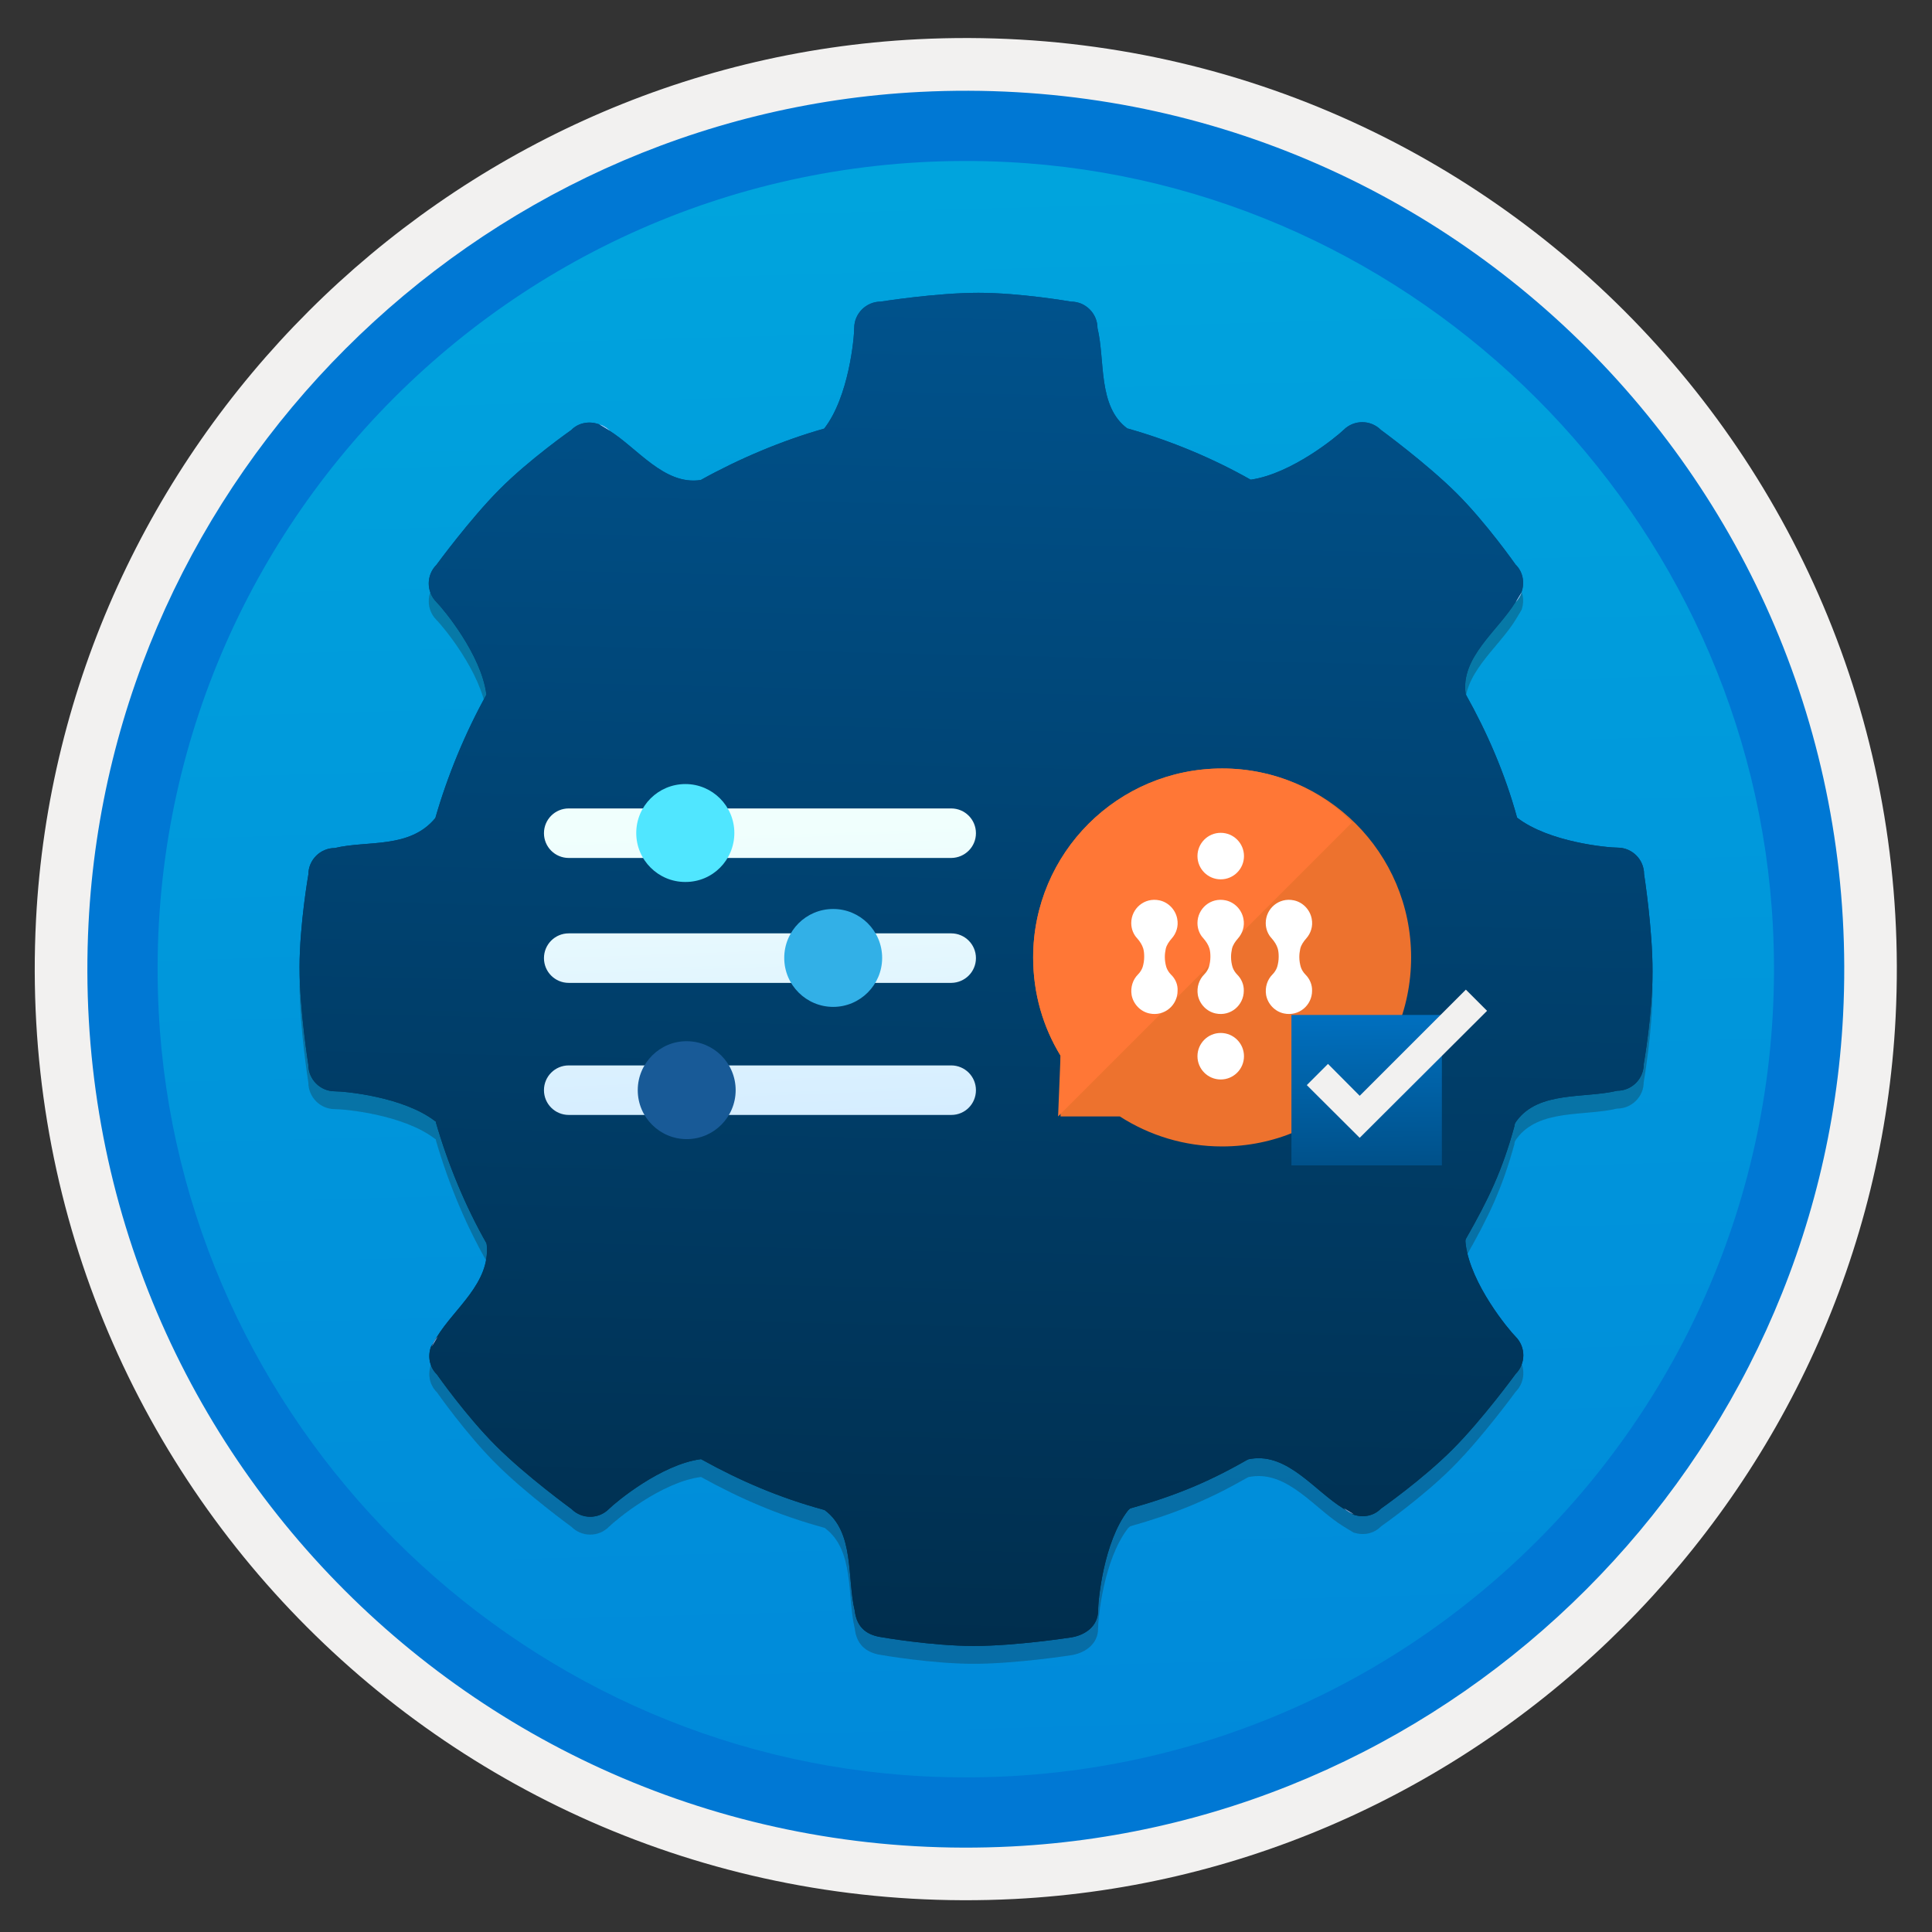 <svg width="103" height="103" viewBox="0 0 103 103" fill="none" xmlns="http://www.w3.org/2000/svg">
<rect x="0" y="0" width="103" height="103" fill="#333333" stroke="none"/>
<path d="M49.02 98.421C25.24 97.191 5.92 77.85 4.74 54.06C3.36 26.3 26.17 3.51 53.93 4.92C77.71 6.13 97.03 25.451 98.24 49.221C99.65 77.01 76.81 99.841 49.02 98.421Z" fill="url(#paint0_linear)"/>
<path fill-rule="evenodd" clip-rule="evenodd" d="M97.33 49.281C98.71 76.52 76.34 98.891 49.1 97.51C25.78 96.331 6.83 77.38 5.65 54.06C4.27 26.82 26.64 4.451 53.88 5.831C77.2 7.011 96.15 25.96 97.33 49.281ZM48.94 2.091C78.38 0.621 102.55 24.8 101.06 54.24C99.79 79.46 79.29 99.96 54.07 101.241C24.6 102.731 0.4 78.51 1.92 49.041C3.22 23.831 23.72 3.351 48.94 2.091Z" fill="#F2F1F0"/>
<path fill-rule="evenodd" clip-rule="evenodd" d="M94.52 49.43C95.81 75 74.82 96 49.25 94.7C27.36 93.59 9.57 75.8 8.46 53.91C7.16 28.34 28.16 7.34 53.73 8.64C75.62 9.75 93.41 27.54 94.52 49.43ZM49.05 4.9C76.83 3.49 99.67 26.32 98.26 54.11C97.05 77.9 77.72 97.23 53.93 98.44C26.14 99.85 3.31 77.02 4.72 49.23C5.93 25.44 25.26 6.11 49.05 4.9Z" fill="#0078D4"/>
<path opacity="0.15" d="M87.65 47.55C87.65 46.781 87.02 46.141 86.24 46.141C85.73 46.141 82.58 45.861 80.88 44.541C80.88 44.541 80.89 44.52 80.88 44.541C80.24 42.211 79.3 40.031 78.14 37.961C77.84 36.001 79.87 34.571 80.8 33.041C80.96 32.77 81.06 32.62 81.12 32.511C81.29 32.011 81.2 31.441 80.8 31.05C80.8 31.05 79.24 28.82 77.64 27.23C76.04 25.64 73.62 23.87 73.62 23.87C73.07 23.32 72.18 23.32 71.63 23.87C71.27 24.221 68.87 26.201 66.7 26.52C66.67 26.52 66.67 26.52 66.67 26.52C64.66 25.381 62.4 24.441 60.14 23.8H60.11C58.51 22.62 58.93 20.18 58.51 18.441C58.51 17.671 57.88 17.03 57.1 17.03C57.1 17.03 54.42 16.561 52.16 16.561C49.9 16.561 46.95 17.03 46.95 17.03C46.18 17.03 45.54 17.66 45.54 18.441C45.54 18.951 45.26 22.101 43.94 23.8C41.7 24.43 39.35 25.43 37.36 26.541C35.4 26.84 33.97 24.811 32.44 23.881C32.17 23.721 32.02 23.62 31.91 23.561C31.41 23.39 30.84 23.48 30.45 23.881C30.45 23.881 28.22 25.441 26.63 27.041C25.04 28.64 23.27 31.061 23.27 31.061C22.72 31.61 22.72 32.501 23.27 33.05C23.62 33.401 25.66 35.84 25.93 37.971V37.99C24.82 39.98 23.85 42.321 23.21 44.56C23.21 44.56 23.24 44.52 23.21 44.56C21.84 46.221 19.59 45.74 17.85 46.16C17.08 46.16 16.44 46.791 16.44 47.571C16.44 47.571 15.97 50.251 15.97 52.511C15.97 54.77 16.44 57.721 16.44 57.721C16.44 58.49 17.07 59.13 17.85 59.13C18.36 59.13 21.51 59.41 23.21 60.73C23.25 60.711 23.23 60.761 23.23 60.761C23.88 63.011 24.81 65.26 25.94 67.24C25.92 67.27 25.94 67.24 25.95 67.311C26.14 69.361 24.22 70.701 23.29 72.231C23.13 72.501 23.03 72.65 22.97 72.76C22.8 73.26 22.89 73.831 23.29 74.221C23.29 74.221 24.85 76.451 26.45 78.041C28.05 79.641 30.47 81.401 30.47 81.401C31.02 81.951 31.91 81.951 32.46 81.401C32.81 81.051 35.25 79.01 37.38 78.74C37.38 78.74 37.37 78.751 37.41 78.76C39.46 79.9 41.57 80.8 43.88 81.43C43.9 81.441 43.97 81.46 43.97 81.46C45.57 82.641 45.15 85.081 45.57 86.82C45.66 87.6 46.09 88.1 46.98 88.231C46.98 88.231 49.66 88.701 51.92 88.701C54.18 88.701 57.13 88.24 57.13 88.24C57.9 88.111 58.54 87.611 58.54 86.831C58.54 86.321 58.82 83.171 60.14 81.471C60.14 81.471 60.2 81.421 60.25 81.371C62.6 80.71 64.39 79.981 66.47 78.791C66.58 78.751 66.46 78.761 66.71 78.721C68.67 78.421 70.1 80.451 71.63 81.38C71.9 81.54 72.05 81.641 72.16 81.701C72.66 81.871 73.23 81.781 73.62 81.38C73.62 81.38 75.85 79.821 77.44 78.221C79.04 76.621 80.8 74.201 80.8 74.201C81.35 73.65 81.35 72.76 80.8 72.21C80.45 71.861 78.41 69.421 78.14 67.291C78.11 67.071 78.13 67.04 78.16 66.981C79.35 64.891 80.09 63.361 80.74 60.98C80.74 60.98 80.71 60.901 80.86 60.7C82.04 59.1 84.48 59.52 86.22 59.1C86.99 59.1 87.63 58.471 87.63 57.691C87.63 57.691 88.1 55.011 88.1 52.751C88.11 50.511 87.65 47.55 87.65 47.55Z" fill="#1F1D20"/>
<path d="M87.65 46.6C87.65 45.83 87.02 45.19 86.24 45.19C85.73 45.19 82.58 44.91 80.88 43.59C80.88 43.59 80.89 43.57 80.88 43.59C80.24 41.26 79.3 39.08 78.14 37.01C77.84 35.05 79.87 33.62 80.8 32.09C80.96 31.82 81.06 31.67 81.12 31.56C81.29 31.06 81.2 30.49 80.8 30.1C80.8 30.1 79.24 27.87 77.64 26.28C76.04 24.69 73.62 22.92 73.62 22.92C73.07 22.37 72.18 22.37 71.63 22.92C71.27 23.27 68.87 25.25 66.7 25.57C66.67 25.57 66.67 25.57 66.67 25.57C64.66 24.43 62.4 23.49 60.14 22.85H60.11C58.51 21.67 58.93 19.23 58.51 17.49C58.51 16.72 57.88 16.08 57.1 16.08C57.1 16.08 54.42 15.61 52.16 15.61C49.9 15.61 46.95 16.08 46.95 16.08C46.18 16.08 45.54 16.71 45.54 17.49C45.54 18 45.26 21.15 43.94 22.85C41.7 23.48 39.35 24.48 37.36 25.59C35.4 25.89 33.97 23.86 32.44 22.93C32.17 22.77 32.02 22.67 31.91 22.61C31.41 22.44 30.84 22.53 30.45 22.93C30.45 22.93 28.22 24.49 26.63 26.09C25.04 27.69 23.27 30.11 23.27 30.11C22.72 30.66 22.72 31.55 23.27 32.1C23.62 32.45 25.66 34.89 25.93 37.02V37.04C24.82 39.03 23.85 41.37 23.21 43.61C23.21 43.61 23.24 43.57 23.21 43.61C21.84 45.27 19.59 44.79 17.85 45.21C17.08 45.21 16.44 45.84 16.44 46.62C16.44 46.62 15.97 49.3 15.97 51.56C15.97 53.82 16.44 56.77 16.44 56.77C16.44 57.54 17.07 58.18 17.85 58.18C18.36 58.18 21.51 58.46 23.21 59.78C23.25 59.76 23.23 59.81 23.23 59.81C23.88 62.06 24.81 64.31 25.94 66.29C25.92 66.32 25.94 66.29 25.95 66.36C26.14 68.41 24.22 69.75 23.29 71.28C23.13 71.55 23.03 71.7 22.97 71.81C22.8 72.31 22.89 72.88 23.29 73.27C23.29 73.27 24.85 75.5 26.45 77.09C28.05 78.69 30.47 80.45 30.47 80.45C31.02 81 31.91 81 32.46 80.45C32.81 80.1 35.25 78.06 37.38 77.79C37.38 77.79 37.37 77.8 37.41 77.81C39.46 78.95 41.57 79.85 43.88 80.48C43.9 80.49 43.97 80.51 43.97 80.51C45.57 81.69 45.15 84.13 45.57 85.87C45.66 86.65 46.09 87.15 46.98 87.28C46.98 87.28 49.66 87.75 51.92 87.75C54.18 87.75 57.13 87.29 57.13 87.29C57.9 87.16 58.54 86.66 58.54 85.88C58.54 85.37 58.82 82.22 60.14 80.52C60.14 80.52 60.2 80.47 60.25 80.42C62.6 79.76 64.39 79.03 66.47 77.84C66.58 77.8 66.46 77.81 66.71 77.77C68.67 77.47 70.1 79.5 71.63 80.43C71.9 80.59 72.05 80.69 72.16 80.75C72.66 80.92 73.23 80.83 73.62 80.43C73.62 80.43 75.85 78.87 77.44 77.27C79.04 75.67 80.8 73.25 80.8 73.25C81.35 72.7 81.35 71.81 80.8 71.26C80.45 70.91 78.41 68.47 78.14 66.34C78.11 66.12 78.13 66.09 78.16 66.03C79.35 63.94 80.09 62.41 80.74 60.03C80.74 60.03 80.71 59.95 80.86 59.75C82.04 58.15 84.48 58.57 86.22 58.15C86.99 58.15 87.63 57.52 87.63 56.74C87.63 56.74 88.1 54.06 88.1 51.8C88.11 49.55 87.65 46.6 87.65 46.6Z" fill="url(#paint1_linear)"/>
<path d="M72.2 80.74C72.19 80.74 72.19 80.731 72.18 80.731C72.19 80.731 72.2 80.74 72.2 80.74Z" fill="#9FC2F6"/>
<path d="M72.18 80.73C71.98 80.61 71.65 80.41 71.65 80.41C71.81 80.56 71.99 80.66 72.18 80.73Z" fill="#9FC2F6"/>
<path d="M72.2 80.74C72.39 80.84 72.35 80.83 72.2 80.74V80.74Z" fill="#9FC2F6"/>
<path d="M31.97 22.63C32.17 22.75 32.5 22.95 32.5 22.95C32.34 22.8 32.16 22.69 31.97 22.63Z" fill="#9FC2F6"/>
<path d="M31.95 22.62C31.96 22.62 31.96 22.63 31.97 22.63C31.96 22.63 31.95 22.62 31.95 22.62Z" fill="#9FC2F6"/>
<path d="M31.95 22.621C31.77 22.511 31.8 22.531 31.95 22.621V22.621Z" fill="#9FC2F6"/>
<path d="M23.01 71.811C22.91 71.99 22.93 71.951 23.01 71.811V71.811Z" fill="#9FC2F6"/>
<path d="M23.01 71.811C23.01 71.8 23.02 71.8 23.02 71.79C23.02 71.8 23.01 71.811 23.01 71.811Z" fill="#9FC2F6"/>
<path d="M23.02 71.79C23.14 71.59 23.34 71.26 23.34 71.26C23.2 71.41 23.09 71.6 23.02 71.79Z" fill="#9FC2F6"/>
<path d="M81.13 31.57C81.01 31.77 80.81 32.1 80.81 32.1C80.95 31.94 81.06 31.76 81.13 31.57Z" fill="#9FC2F6"/>
<path d="M81.14 31.55C81.14 31.56 81.13 31.56 81.13 31.57C81.13 31.56 81.14 31.55 81.14 31.55Z" fill="#9FC2F6"/>
<path d="M81.14 31.55C81.24 31.37 81.22 31.41 81.14 31.55V31.55Z" fill="#9FC2F6"/>
<path opacity="0.15" d="M87.65 47.55C87.65 46.781 87.02 46.141 86.24 46.141C85.73 46.141 82.58 45.861 80.88 44.541C80.88 44.541 80.89 44.52 80.88 44.541C80.24 42.211 79.3 40.031 78.14 37.961C77.84 36.001 79.87 34.571 80.8 33.041C80.96 32.77 81.06 32.62 81.12 32.511C81.29 32.011 81.2 31.441 80.8 31.05C80.8 31.05 79.24 28.82 77.64 27.23C76.04 25.64 73.62 23.87 73.62 23.87C73.07 23.32 72.18 23.32 71.63 23.87C71.27 24.221 68.87 26.201 66.7 26.52C66.67 26.52 66.67 26.52 66.67 26.52C64.66 25.381 62.4 24.441 60.14 23.8H60.11C58.51 22.62 58.93 20.18 58.51 18.441C58.51 17.671 57.88 17.03 57.1 17.03C57.1 17.03 54.42 16.561 52.16 16.561C49.9 16.561 46.95 17.03 46.95 17.03C46.18 17.03 45.54 17.66 45.54 18.441C45.54 18.951 45.26 22.101 43.94 23.8C41.7 24.43 39.35 25.43 37.36 26.541C35.4 26.84 33.97 24.811 32.44 23.881C32.17 23.721 32.02 23.62 31.91 23.561C31.41 23.39 30.84 23.48 30.45 23.881C30.45 23.881 28.22 25.441 26.63 27.041C25.04 28.64 23.27 31.061 23.27 31.061C22.72 31.61 22.72 32.501 23.27 33.05C23.62 33.401 25.66 35.84 25.93 37.971V37.99C24.82 39.98 23.85 42.321 23.21 44.56C23.21 44.56 23.24 44.52 23.21 44.56C21.84 46.221 19.59 45.74 17.85 46.16C17.08 46.16 16.44 46.791 16.44 47.571C16.44 47.571 15.97 50.251 15.97 52.511C15.97 54.77 16.44 57.721 16.44 57.721C16.44 58.49 17.07 59.13 17.85 59.13C18.36 59.13 21.51 59.41 23.21 60.73C23.25 60.711 23.23 60.761 23.23 60.761C23.88 63.011 24.81 65.26 25.94 67.24C25.92 67.27 25.94 67.24 25.95 67.311C26.14 69.361 24.22 70.701 23.29 72.231C23.13 72.501 23.03 72.65 22.97 72.76C22.8 73.26 22.89 73.831 23.29 74.221C23.29 74.221 24.85 76.451 26.45 78.041C28.05 79.641 30.47 81.401 30.47 81.401C31.02 81.951 31.91 81.951 32.46 81.401C32.81 81.051 35.25 79.01 37.38 78.74C37.38 78.74 37.37 78.751 37.41 78.76C39.46 79.9 41.57 80.8 43.88 81.43C43.9 81.441 43.97 81.46 43.97 81.46C45.57 82.641 45.15 85.081 45.57 86.82C45.66 87.6 46.09 88.1 46.98 88.231C46.98 88.231 49.66 88.701 51.92 88.701C54.18 88.701 57.13 88.24 57.13 88.24C57.9 88.111 58.54 87.611 58.54 86.831C58.54 86.321 58.82 83.171 60.14 81.471C60.14 81.471 60.2 81.421 60.25 81.371C62.6 80.71 64.39 79.981 66.47 78.791C66.58 78.751 66.46 78.761 66.71 78.721C68.67 78.421 70.1 80.451 71.63 81.38C71.9 81.54 72.05 81.641 72.16 81.701C72.66 81.871 73.23 81.781 73.62 81.38C73.62 81.38 75.85 79.821 77.44 78.221C79.04 76.621 80.8 74.201 80.8 74.201C81.35 73.65 81.35 72.76 80.8 72.21C80.45 71.861 78.41 69.421 78.14 67.291C78.11 67.071 78.13 67.04 78.16 66.981C79.35 64.891 80.09 63.361 80.74 60.98C80.74 60.98 80.71 60.901 80.86 60.7C82.04 59.1 84.48 59.52 86.22 59.1C86.99 59.1 87.63 58.471 87.63 57.691C87.63 57.691 88.1 55.011 88.1 52.751C88.11 50.511 87.65 47.55 87.65 47.55Z" fill="#1F1D20"/>
<path d="M87.65 46.6C87.65 45.83 87.02 45.19 86.24 45.19C85.73 45.19 82.58 44.91 80.88 43.59C80.88 43.59 80.89 43.57 80.88 43.59C80.24 41.26 79.3 39.08 78.14 37.01C77.84 35.05 79.87 33.62 80.8 32.09C80.96 31.82 81.06 31.67 81.12 31.56C81.29 31.06 81.2 30.49 80.8 30.1C80.8 30.1 79.24 27.87 77.64 26.28C76.04 24.69 73.62 22.92 73.62 22.92C73.07 22.37 72.18 22.37 71.63 22.92C71.27 23.27 68.87 25.25 66.7 25.57C66.67 25.57 66.67 25.57 66.67 25.57C64.66 24.43 62.4 23.49 60.14 22.85H60.11C58.51 21.67 58.93 19.23 58.51 17.49C58.51 16.72 57.88 16.08 57.1 16.08C57.1 16.08 54.42 15.61 52.16 15.61C49.9 15.61 46.95 16.08 46.95 16.08C46.18 16.08 45.54 16.71 45.54 17.49C45.54 18 45.26 21.15 43.94 22.85C41.7 23.48 39.35 24.48 37.36 25.59C35.4 25.89 33.97 23.86 32.44 22.93C32.17 22.77 32.02 22.67 31.91 22.61C31.41 22.44 30.84 22.53 30.45 22.93C30.45 22.93 28.22 24.49 26.63 26.09C25.04 27.69 23.27 30.11 23.27 30.11C22.72 30.66 22.72 31.55 23.27 32.1C23.62 32.45 25.66 34.89 25.93 37.02V37.04C24.82 39.03 23.85 41.37 23.21 43.61C23.21 43.61 23.24 43.57 23.21 43.61C21.84 45.27 19.59 44.79 17.85 45.21C17.08 45.21 16.44 45.84 16.44 46.62C16.44 46.62 15.97 49.3 15.97 51.56C15.97 53.82 16.44 56.77 16.44 56.77C16.44 57.54 17.07 58.18 17.85 58.18C18.36 58.18 21.51 58.46 23.21 59.78C23.25 59.76 23.23 59.81 23.23 59.81C23.88 62.06 24.81 64.31 25.94 66.29C25.92 66.32 25.94 66.29 25.95 66.36C26.14 68.41 24.22 69.75 23.29 71.28C23.13 71.55 23.03 71.7 22.97 71.81C22.8 72.31 22.89 72.88 23.29 73.27C23.29 73.27 24.85 75.5 26.45 77.09C28.05 78.69 30.47 80.45 30.47 80.45C31.02 81 31.91 81 32.46 80.45C32.81 80.1 35.25 78.06 37.38 77.79C37.38 77.79 37.37 77.8 37.41 77.81C39.46 78.95 41.57 79.85 43.88 80.48C43.9 80.49 43.97 80.51 43.97 80.51C45.57 81.69 45.15 84.13 45.57 85.87C45.66 86.65 46.09 87.15 46.98 87.28C46.98 87.28 49.66 87.75 51.92 87.75C54.18 87.75 57.13 87.29 57.13 87.29C57.9 87.16 58.54 86.66 58.54 85.88C58.54 85.37 58.82 82.22 60.14 80.52C60.14 80.52 60.2 80.47 60.25 80.42C62.6 79.76 64.39 79.03 66.47 77.84C66.58 77.8 66.46 77.81 66.71 77.77C68.67 77.47 70.1 79.5 71.63 80.43C71.9 80.59 72.05 80.69 72.16 80.75C72.66 80.92 73.23 80.83 73.62 80.43C73.62 80.43 75.85 78.87 77.44 77.27C79.04 75.67 80.8 73.25 80.8 73.25C81.35 72.7 81.35 71.81 80.8 71.26C80.45 70.91 78.41 68.47 78.14 66.34C78.11 66.12 78.13 66.09 78.16 66.03C79.35 63.94 80.09 62.41 80.74 60.03C80.74 60.03 80.71 59.95 80.86 59.75C82.04 58.15 84.48 58.57 86.22 58.15C86.99 58.15 87.63 57.52 87.63 56.74C87.63 56.74 88.1 54.06 88.1 51.8C88.11 49.55 87.65 46.6 87.65 46.6Z" fill="url(#paint2_linear)"/>
<path d="M72.2 80.74C72.19 80.74 72.19 80.731 72.18 80.731C72.19 80.731 72.2 80.74 72.2 80.74Z" fill="#9FC2F6"/>
<path d="M72.18 80.73C71.98 80.61 71.65 80.41 71.65 80.41C71.81 80.56 71.99 80.66 72.18 80.73Z" fill="#9FC2F6"/>
<path d="M72.2 80.74C72.39 80.84 72.35 80.83 72.2 80.74V80.74Z" fill="#9FC2F6"/>
<path d="M31.97 22.63C32.17 22.75 32.5 22.95 32.5 22.95C32.34 22.8 32.16 22.69 31.97 22.63Z" fill="#9FC2F6"/>
<path d="M31.95 22.62C31.96 22.62 31.96 22.63 31.97 22.63C31.96 22.63 31.95 22.62 31.95 22.62Z" fill="#9FC2F6"/>
<path d="M31.95 22.621C31.77 22.511 31.8 22.531 31.95 22.621V22.621Z" fill="#9FC2F6"/>
<path d="M23.01 71.811C22.91 71.99 22.93 71.951 23.01 71.811V71.811Z" fill="#9FC2F6"/>
<path d="M23.01 71.811C23.01 71.8 23.02 71.8 23.02 71.79C23.02 71.8 23.01 71.811 23.01 71.811Z" fill="#9FC2F6"/>
<path d="M23.02 71.79C23.14 71.59 23.34 71.26 23.34 71.26C23.2 71.41 23.09 71.6 23.02 71.79Z" fill="#9FC2F6"/>
<path d="M81.13 31.57C81.01 31.77 80.81 32.1 80.81 32.1C80.95 31.94 81.06 31.76 81.13 31.57Z" fill="#9FC2F6"/>
<path d="M81.14 31.55C81.14 31.56 81.13 31.56 81.13 31.57C81.13 31.56 81.14 31.55 81.14 31.55Z" fill="#9FC2F6"/>
<path d="M81.14 31.55C81.24 31.37 81.22 31.41 81.14 31.55V31.55Z" fill="#9FC2F6"/>
<path d="M65.16 40.97C59.59 40.97 55.08 45.48 55.08 51.05C55.08 52.97 55.61 54.76 56.54 56.28V59.52H59.7C61.27 60.53 63.14 61.12 65.15 61.12C70.72 61.12 75.23 56.61 75.23 51.04C75.23 45.47 70.72 40.97 65.16 40.97Z" fill="#ED722E"/>
<path d="M65.16 40.97C59.59 40.97 55.08 45.48 55.08 51.05C55.08 52.97 55.61 54.76 56.54 56.28L56.41 59.52L72.08 43.85C70.39 42.07 67.9 40.97 65.16 40.97Z" fill="#FF7736"/>
<path d="M65.96 51.96C65.85 51.85 65.76 51.71 65.71 51.56C65.66 51.39 65.63 51.21 65.63 51.02C65.63 50.87 65.65 50.72 65.68 50.58C65.73 50.37 65.86 50.19 66 50.03C66.24 49.76 66.37 49.38 66.29 48.98C66.2 48.5 65.82 48.1 65.34 48C64.54 47.83 63.84 48.44 63.84 49.21C63.84 49.53 63.96 49.82 64.16 50.03C64.3 50.19 64.42 50.37 64.48 50.57C64.52 50.71 64.53 50.86 64.53 51.01C64.53 51.2 64.5 51.38 64.45 51.55C64.4 51.7 64.31 51.84 64.2 51.95C63.93 52.22 63.79 52.62 63.86 53.05C63.95 53.53 64.33 53.93 64.81 54.03C65.61 54.2 66.31 53.59 66.31 52.82C66.32 52.49 66.18 52.18 65.96 51.96Z" fill="white"/>
<path d="M69.6 51.96C69.49 51.85 69.4 51.71 69.35 51.56C69.3 51.39 69.27 51.21 69.27 51.02C69.27 50.87 69.29 50.72 69.32 50.58C69.37 50.37 69.5 50.19 69.64 50.03C69.88 49.76 70.01 49.38 69.93 48.98C69.84 48.5 69.46 48.1 68.98 48C68.18 47.83 67.48 48.44 67.48 49.21C67.48 49.53 67.6 49.82 67.8 50.03C67.94 50.19 68.06 50.37 68.12 50.57C68.16 50.71 68.17 50.86 68.17 51.01C68.17 51.2 68.14 51.38 68.09 51.55C68.04 51.7 67.95 51.84 67.84 51.95C67.57 52.22 67.43 52.62 67.5 53.05C67.59 53.53 67.97 53.93 68.45 54.03C69.25 54.2 69.95 53.59 69.95 52.82C69.96 52.49 69.82 52.18 69.6 51.96Z" fill="white"/>
<path d="M62.43 51.96C62.32 51.85 62.23 51.71 62.18 51.56C62.13 51.39 62.1 51.21 62.1 51.02C62.1 50.87 62.12 50.72 62.15 50.58C62.2 50.37 62.33 50.19 62.47 50.03C62.71 49.76 62.84 49.38 62.76 48.98C62.67 48.5 62.29 48.1 61.81 48C61.01 47.83 60.31 48.44 60.31 49.21C60.31 49.53 60.43 49.82 60.63 50.03C60.77 50.19 60.89 50.37 60.95 50.57C60.99 50.71 61 50.86 61 51.01C61 51.2 60.97 51.38 60.92 51.55C60.87 51.7 60.78 51.84 60.67 51.95C60.4 52.22 60.26 52.62 60.33 53.05C60.42 53.53 60.8 53.93 61.28 54.03C62.08 54.2 62.78 53.59 62.78 52.82C62.8 52.49 62.66 52.18 62.43 51.96Z" fill="white"/>
<path d="M65.08 57.55C65.765 57.55 66.32 56.995 66.32 56.31C66.32 55.626 65.765 55.07 65.08 55.07C64.395 55.07 63.84 55.626 63.84 56.31C63.84 56.995 64.395 57.55 65.08 57.55Z" fill="white"/>
<path d="M65.08 46.88C65.765 46.88 66.32 46.325 66.32 45.64C66.32 44.956 65.765 44.4 65.08 44.4C64.395 44.4 63.84 44.956 63.84 45.64C63.84 46.325 64.395 46.88 65.08 46.88Z" fill="white"/>
<path d="M76.87 54.11H68.85V62.13H76.87V54.11Z" fill="url(#paint3_linear)"/>
<path d="M79.279 53.89L78.149 52.76L72.489 58.42L70.799 56.72L69.669 57.85L72.489 60.66L79.279 53.89Z" fill="#F2F1F0"/>
<path d="M52.03 44.42C52.03 43.69 51.44 43.1 50.71 43.1H30.32C29.59 43.1 29 43.69 29 44.42C29 45.15 29.59 45.74 30.32 45.74H50.72C51.44 45.73 52.03 45.15 52.03 44.42Z" fill="url(#paint4_linear)"/>
<path d="M33.92 44.41C33.92 45.86 35.1 47.02 36.53 47.02C37.99 47.03 39.15 45.85 39.15 44.41C39.15 42.96 37.97 41.8 36.54 41.8C35.1 41.8 33.92 42.96 33.92 44.41Z" fill="#50E6FF"/>
<path d="M52.03 51.08C52.03 50.35 51.44 49.76 50.71 49.76H30.32C29.59 49.76 29 50.35 29 51.08C29 51.81 29.59 52.4 30.32 52.4H50.72C51.44 52.39 52.03 51.81 52.03 51.08Z" fill="url(#paint5_linear)"/>
<path d="M41.81 51.07C41.81 52.52 42.99 53.68 44.42 53.68C45.86 53.68 47.03 52.5 47.03 51.07C47.03 49.62 45.85 48.46 44.42 48.46C42.98 48.46 41.81 49.62 41.81 51.07Z" fill="#32B0E7"/>
<path d="M52.03 58.12C52.03 57.39 51.44 56.8 50.71 56.8H30.32C29.59 56.8 29 57.39 29 58.12C29 58.85 29.59 59.44 30.32 59.44H50.72C51.44 59.44 52.03 58.86 52.03 58.12Z" fill="url(#paint6_linear)"/>
<path d="M34 58.12C34 59.57 35.18 60.73 36.61 60.73C38.06 60.73 39.22 59.55 39.22 58.12C39.22 56.67 38.04 55.51 36.61 55.51C35.19 55.5 34 56.67 34 58.12Z" fill="#185A97"/>
<defs>
<linearGradient id="paint0_linear" x1="49.719" y1="-13.123" x2="53.702" y2="132.645" gradientUnits="userSpaceOnUse">
<stop stop-color="#00ABDE"/>
<stop offset="1" stop-color="#007ED8"/>
</linearGradient>
<linearGradient id="paint1_linear" x1="54.828" y1="-71.504" x2="49.726" y2="156.401" gradientUnits="userSpaceOnUse">
<stop stop-color="#007ED8"/>
<stop offset="0.707" stop-color="#002D4C"/>
</linearGradient>
<linearGradient id="paint2_linear" x1="54.828" y1="-71.504" x2="49.726" y2="156.401" gradientUnits="userSpaceOnUse">
<stop stop-color="#007ED8"/>
<stop offset="0.707" stop-color="#002D4C"/>
</linearGradient>
<linearGradient id="paint3_linear" x1="72.776" y1="50.4" x2="73.084" y2="79.996" gradientUnits="userSpaceOnUse">
<stop stop-color="#007ED8"/>
<stop offset="0.707" stop-color="#002D4C"/>
</linearGradient>
<linearGradient id="paint4_linear" x1="41.119" y1="61.391" x2="40.511" y2="44.269" gradientUnits="userSpaceOnUse">
<stop stop-color="#D2EBFF"/>
<stop offset="1" stop-color="#F0FFFD"/>
</linearGradient>
<linearGradient id="paint5_linear" x1="40.883" y1="61.399" x2="40.274" y2="44.277" gradientUnits="userSpaceOnUse">
<stop stop-color="#D2EBFF"/>
<stop offset="1" stop-color="#F0FFFD"/>
</linearGradient>
<linearGradient id="paint6_linear" x1="40.633" y1="61.409" x2="40.025" y2="44.286" gradientUnits="userSpaceOnUse">
<stop stop-color="#D2EBFF"/>
<stop offset="1" stop-color="#F0FFFD"/>
</linearGradient>
</defs>
</svg>

